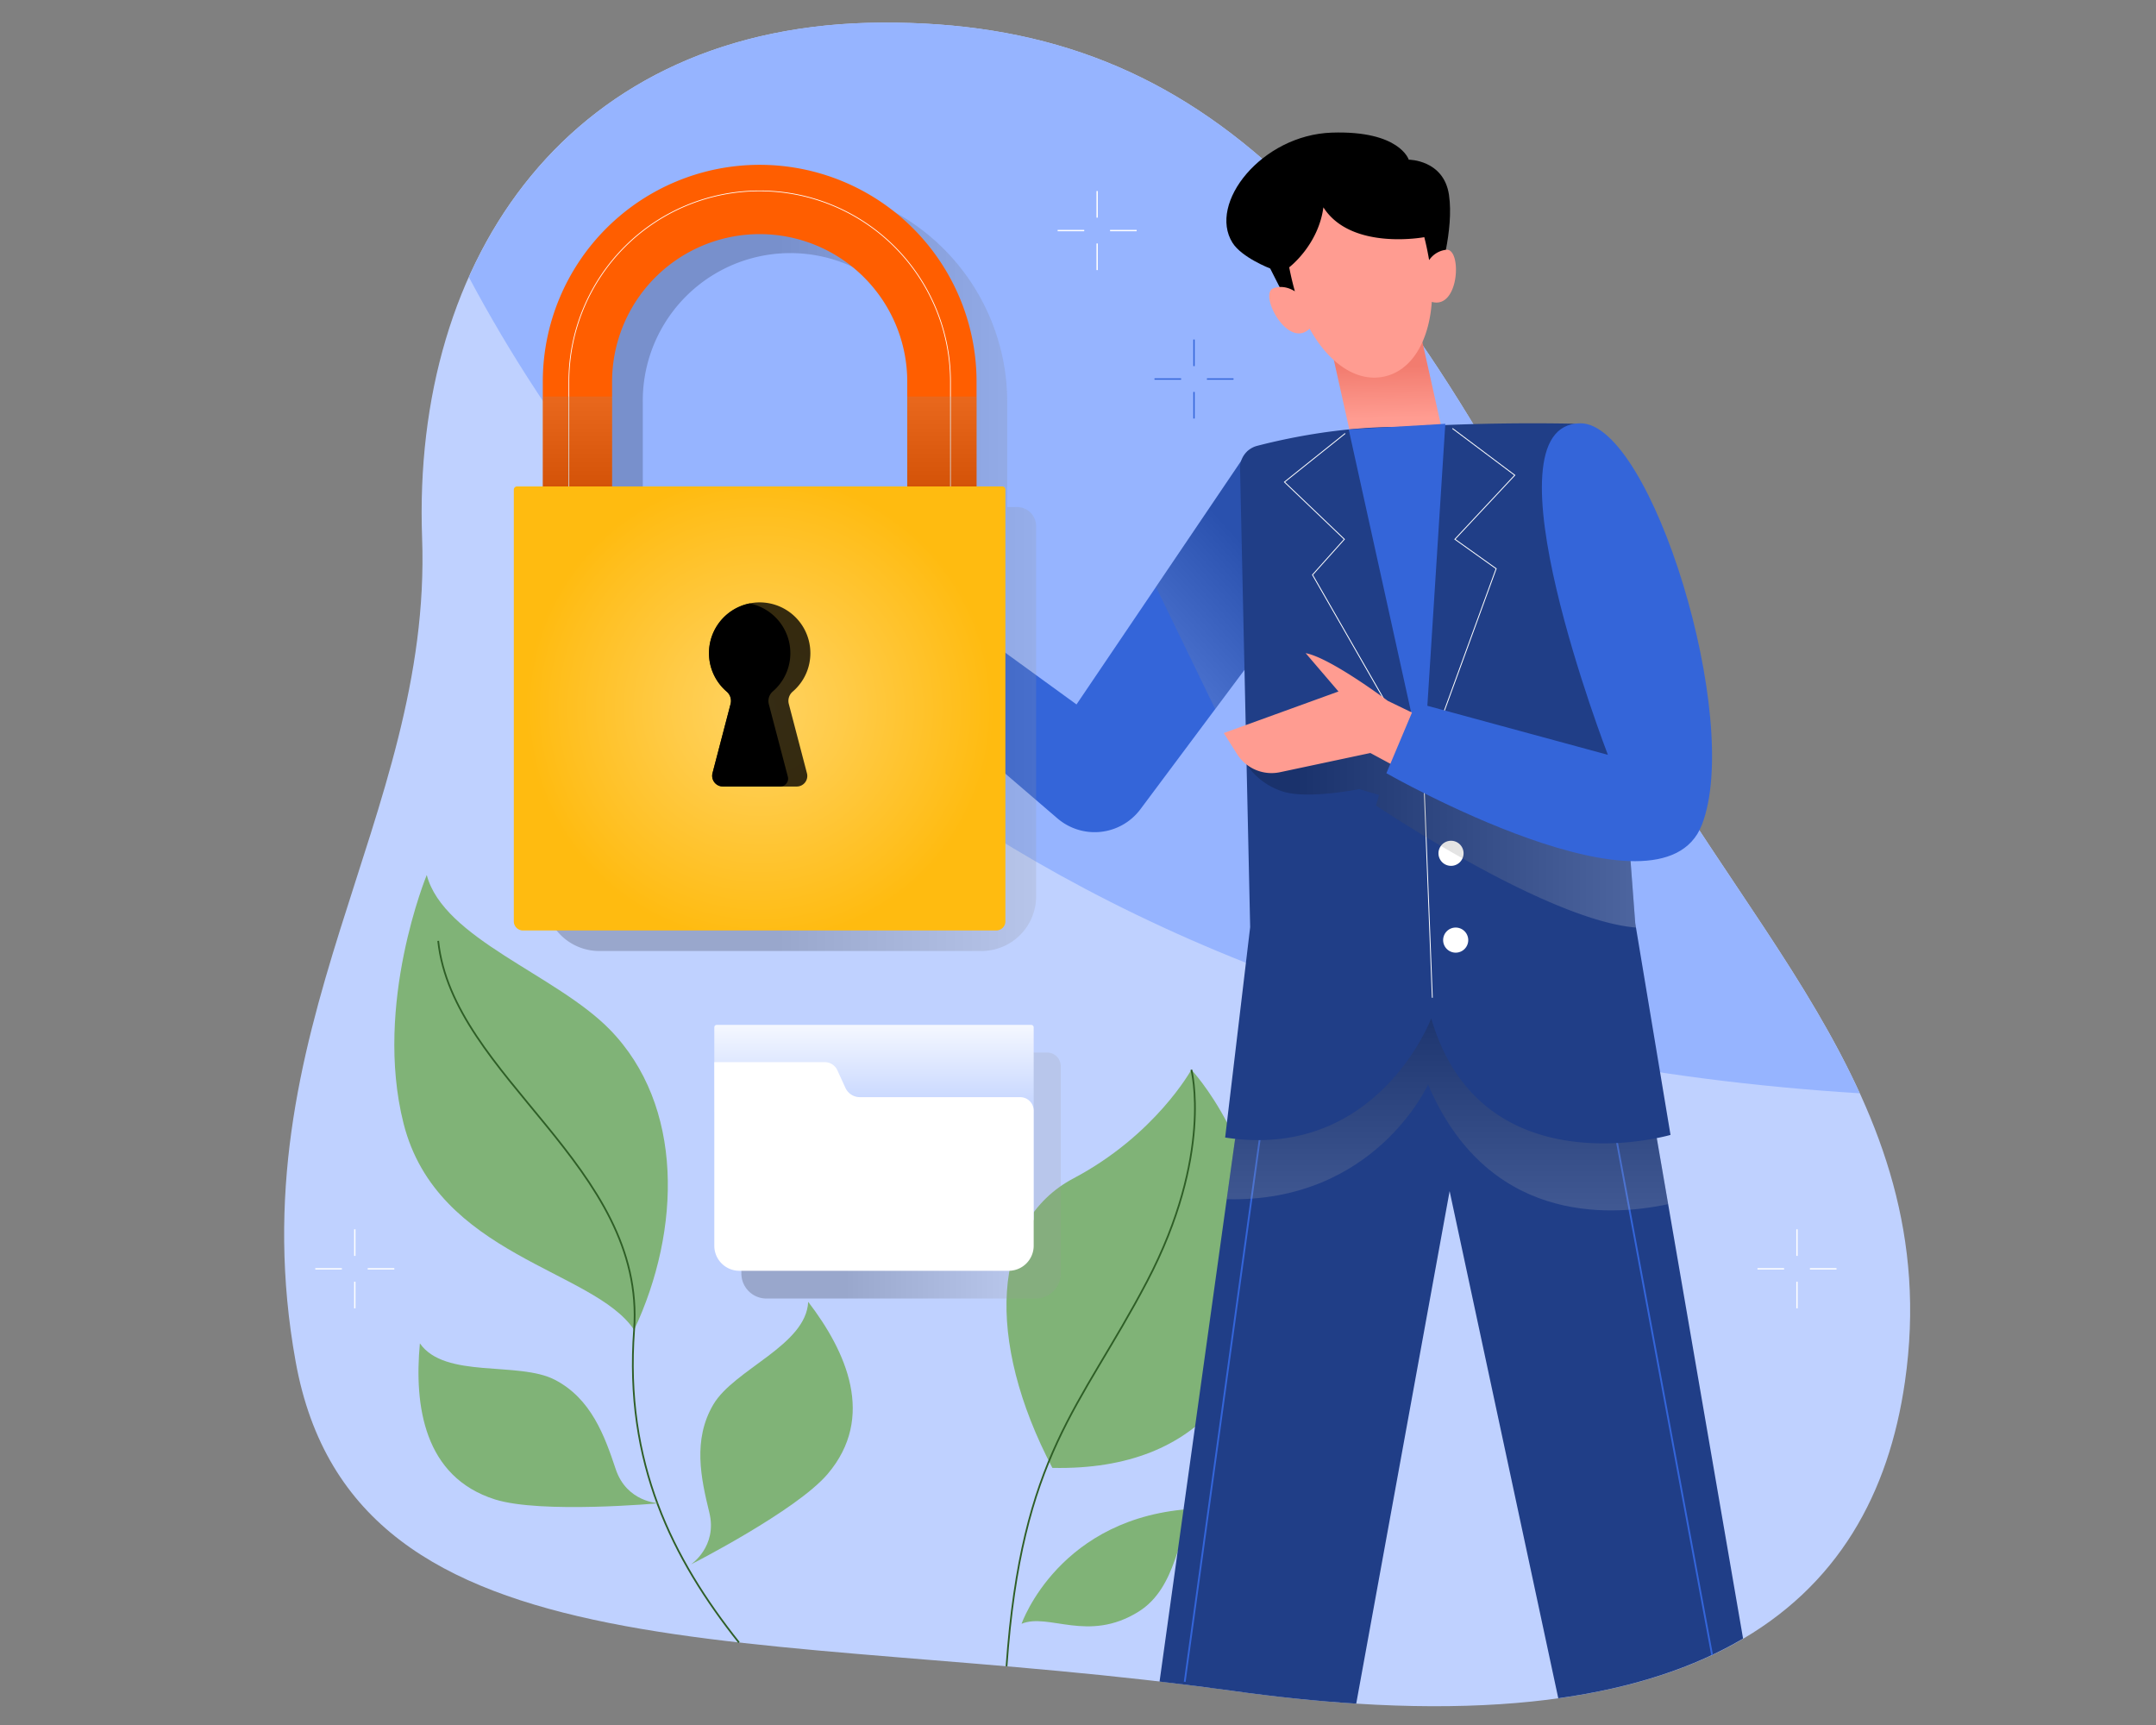 <svg xmlns="http://www.w3.org/2000/svg" xmlns:xlink="http://www.w3.org/1999/xlink" viewBox="0 0 1280 1024"><rect x="0" y="0" width="1280" height="1024" fill="#808080" stroke="none"/><defs><style>.cls-1{isolation:isolate;}.cls-2{fill:#80b377;}.cls-3{fill:#bfd1ff;}.cls-4{fill:#96b4ff;}.cls-15,.cls-19,.cls-23,.cls-24,.cls-5,.cls-7{fill:none;stroke-miterlimit:10;}.cls-5{stroke:#2e5e26;stroke-width:1.02px;}.cls-6{fill:#203e87;}.cls-24,.cls-7{stroke:#3465d9;}.cls-7{stroke-width:1.07px;}.cls-12,.cls-13,.cls-16,.cls-17,.cls-20,.cls-25,.cls-8{opacity:0.2;mix-blend-mode:multiply;}.cls-8{fill:url(#linear-gradient);}.cls-9{fill:url(#linear-gradient-2);}.cls-10{fill:#ff9c91;}.cls-11{fill:#3465d9;}.cls-12{fill:url(#linear-gradient-3);}.cls-13{fill:url(#linear-gradient-4);}.cls-14{fill:#fff;}.cls-15,.cls-19,.cls-23{stroke:#fff;}.cls-15{stroke-width:0.51px;}.cls-16{fill:url(#linear-gradient-5);}.cls-17{fill:url(#linear-gradient-6);}.cls-18{fill:#ff5e00;}.cls-19{stroke-width:0.43px;}.cls-20{fill:url(#linear-gradient-7);}.cls-21{fill:url(#radial-gradient);}.cls-22{opacity:0.79;}.cls-23,.cls-24{stroke-width:0.8px;}.cls-25{fill:url(#linear-gradient-8);}.cls-26{fill:url(#linear-gradient-9);}</style><linearGradient id="linear-gradient" x1="859.34" y1="567.16" x2="859.34" y2="758.89" gradientUnits="userSpaceOnUse"><stop offset="0.13"/><stop offset="1" stop-color="#fff"/></linearGradient><linearGradient id="linear-gradient-2" x1="823.92" y1="255.6" x2="823.16" y2="217.56" gradientUnits="userSpaceOnUse"><stop offset="0.19" stop-color="#ff9c91"/><stop offset="1" stop-color="#f27c6f"/></linearGradient><linearGradient id="linear-gradient-3" x1="760.06" y1="318.03" x2="649.99" y2="417.95" xlink:href="#linear-gradient"/><linearGradient id="linear-gradient-4" x1="484.28" y1="344.23" x2="484.28" y2="400.45" xlink:href="#linear-gradient"/><linearGradient id="linear-gradient-5" x1="740.09" y1="489.35" x2="971.27" y2="489.35" xlink:href="#linear-gradient"/><linearGradient id="linear-gradient-6" x1="422.6" y1="337.29" x2="723.14" y2="337.29" xlink:href="#linear-gradient"/><linearGradient id="linear-gradient-7" x1="451.01" y1="327.72" x2="451.01" y2="179.8" xlink:href="#linear-gradient"/><radialGradient id="radial-gradient" cx="451.01" cy="420.56" r="139.02" gradientUnits="userSpaceOnUse"><stop offset="0" stop-color="#ffd363"/><stop offset="0.36" stop-color="#ffcb48"/><stop offset="1" stop-color="#ffbb10"/></radialGradient><linearGradient id="linear-gradient-8" x1="476.83" y1="697.83" x2="666.44" y2="697.83" gradientUnits="userSpaceOnUse"><stop offset="0.13"/><stop offset="0.66" stop-color="#9d9d9d"/></linearGradient><linearGradient id="linear-gradient-9" x1="518.88" y1="598.28" x2="518.88" y2="663.44" gradientUnits="userSpaceOnUse"><stop offset="0" stop-color="#fff"/><stop offset="1" stop-color="#bfd1ff"/></linearGradient></defs><title>Artboard 1</title><g class="cls-1"><g id="Layer_1" data-name="Layer 1"><path class="cls-2" d="M600.06,926.33s11.84-66.89-56.63-109.78c2,18-13.7,45.87-.51,69.71C560,917.09,589.23,912.64,600.06,926.33Z"/><path class="cls-3" d="M523.43,13.42c185.06-1,293.91,106.42,428.29,381.54,74.57,152.64,204,253.28,179.22,425.32-19,131.92-119.5,222.52-399.49,183.4s-521.18-3.15-555.92-195.35c-35.83-198.14,81.15-322.59,75.07-489S338.33,14.39,523.43,13.42Z"/><path class="cls-4" d="M951.72,395C817.34,119.84,708.49,12.45,523.43,13.42c-122.56.64-205.06,61.66-245.08,151.09C370.67,337.91,597,617.66,1104.13,649,1065.6,564.64,998.07,489.84,951.72,395Z"/><path class="cls-2" d="M253.36,519.42S221.69,596,239.58,666.89c19.89,78.78,113.14,86.73,136.88,122.58,28-59.54,29.68-133.25-14.5-178.39C330,578.45,263.32,557.29,253.36,519.42Z"/><path class="cls-5" d="M260.15,558.52c8.47,81,123.51,133.81,116.31,231-5.85,78.87,22.7,135.71,62.27,185.53"/><path class="cls-2" d="M249.28,797.45c-3.47,37.12,2.46,79.3,44.54,92.63,27.34,8.66,97.37,2.28,97.37,2.28s-19.07-.51-25.64-20.23S351,830.26,329.41,819.07,264.11,818.7,249.28,797.45Z"/><path class="cls-2" d="M479.82,772.8c22.69,29.58,40.13,68.45,11.6,102.13-18.54,21.88-81.22,53.75-81.22,53.75s15.87-10.58,10.93-30.77-10-43.18,2.37-64.16S478.58,798.68,479.82,772.8Z"/><path class="cls-2" d="M707.3,635s-21.27,38.75-70,64.52-52.4,95.77-12.52,171.85c91.63,2,124.74-58.09,125.11-118.16C750.35,680.67,707.3,635,707.3,635Z"/><path class="cls-5" d="M707.3,635s13.25,50.29-26.38,125.82S606.53,863,597.56,989.15"/><path class="cls-2" d="M606.5,963.91s22.23-64.19,102.93-68.3c-10.53,14.71-10.38,46.73-33.51,61.13C646,975.36,622.63,957.23,606.5,963.91Z"/><path class="cls-6" d="M976.48,634.26,860.66,559.94l-120.5,66.74L688.42,998.22c14.23,1.66,28.56,3.44,43,5.46q39.19,5.48,73.76,7.63l55.45-304.24,64.51,301.06c44.8-6.22,80.89-18.45,109.71-35.43Z"/><line class="cls-7" x1="749.91" y1="661.55" x2="703.36" y2="998.36"/><line class="cls-7" x1="955.6" y1="654.44" x2="1016.45" y2="982.41"/><path class="cls-8" d="M990.38,714.82l-13.9-80.56L860.66,559.94l-120.5,66.74L728.3,711.87c88.05,2.16,119.52-68.12,119.52-68.12C882.65,725.5,953.67,722.67,990.38,714.82Z"/><path d="M764.77,180.39l-10.66-21s-16.84-6.46-22.38-15.27c-14.76-23.48,17.38-64,58.95-65.39,40.37-1.34,45.68,16.06,45.68,16.06s20.8,0,23.89,20.91-5.92,49.14-5.92,49.14Z"/><polygon class="cls-9" points="857.19 260.04 802.23 260.04 789.71 203.93 842.07 192.25 857.19 260.04"/><path class="cls-10" d="M858.7,148.26a14.16,14.16,0,0,0-10.24,6.14c-.74-4.33-1.65-8.82-2.87-13.61,0,0-43.42,8.16-59.9-17.71-3.05,22.57-20.3,35.6-20.3,35.6,1,5.13,2.12,9.82,3.37,14.25-3-1.85-7.63-3.66-12.8-1.75-8.88,3.28,8.62,36.52,21.55,23.9h0c11,20,27.68,32.17,44.43,28.43s26.53-21.77,28.1-44.31C866.44,183.82,868,147.47,858.7,148.26Z"/><path class="cls-11" d="M741,267.52,639.11,418.17l-96.38-70-27.39,41.08,112.45,96.56a33.91,33.91,0,0,0,49.27-5.44l88.85-119Z"/><polygon class="cls-12" points="686.28 348.4 721.45 420.92 765.91 361.36 740.97 267.52 686.28 348.4"/><path class="cls-13" d="M552.41,372.17C551,371.69,515.34,344,515.34,344s-28-32-41.82-37.77l14.35,26.3-71.72,10,5.14,13.85A24.2,24.2,0,0,0,444,372.17h54.88l34.43,29.16Z"/><path class="cls-6" d="M746.33,264.67c15.45-4,46.48-10.92,81.27-11.21,5.22-.05,10.44-.14,15.65-.43,36.36-2,70-1.89,89.1-1.55a17.75,17.75,0,0,1,17.37,16.43L970.83,548l20.94,125.71s-112.39,32.76-142.06-69.19c0,0-31.81,84.63-122.35,70.74l14.85-124.91-6-272.25A13.55,13.55,0,0,1,746.33,264.67Z"/><path class="cls-14" d="M868.91,506.54a7.45,7.45,0,1,1-7.45-7.45A7.45,7.45,0,0,1,868.91,506.54Z"/><path class="cls-14" d="M871.68,558.07a7.45,7.45,0,1,1-7.45-7.45A7.46,7.46,0,0,1,871.68,558.07Z"/><polyline class="cls-15" points="850.36 592.27 845.06 455.94 888.26 337.57 863.76 320.11 899.32 282.1 862.29 254.33"/><path class="cls-16" d="M971.27,550.62l-.44-2.6-6.08-80.72L806.23,428.08l-66.14,25.73a40.85,40.85,0,0,0,22.49,16.34c15.12,4.19,44.41-1.72,44.41-1.72l11.79,3.51-1.9,6.2S917.94,546.26,971.27,550.62Z"/><path class="cls-14" d="M552.41,364.31c-1.43-.48-37.07-28.21-37.07-28.21s-28-32-41.82-37.77l14.35,26.29-71.72,10,5.14,13.86A24.2,24.2,0,0,0,444,364.31h54.88l34.43,29.16Z"/><polygon class="cls-11" points="800.72 254.93 845.06 455.94 858.07 251.58 800.72 254.93"/><polyline class="cls-15" points="845.06 455.94 779.23 341.24 798.14 320.11 762.58 286.15 798.62 257.31"/><path class="cls-10" d="M866,435.93c-1.5-.17-42.11-19.91-42.11-19.91s-34-25.55-48.73-28.29l19.48,22.75-68.08,24.68,7.89,12.49a24.22,24.22,0,0,0,25.48,10.75L813.57,447l39.72,21.4Z"/><path class="cls-11" d="M938.37,251.28c42.1,0,96.38,176,72,238.4S823.09,459,823.09,459l17.64-41.85L954.6,448.09S878.51,251.28,938.37,251.28Z"/><path class="cls-17" d="M603.8,301H598V238.8a128.76,128.76,0,0,0-257.52,0V301h-5.81a11.32,11.32,0,0,0-11.32,11.32V532.1a32.44,32.44,0,0,0,32.44,32.44H582.69a32.44,32.44,0,0,0,32.44-32.44V312.29A11.32,11.32,0,0,0,603.8,301ZM381.62,238.8a87.62,87.62,0,1,1,175.23,0V301H381.62Z"/><path class="cls-18" d="M579.77,337.29H322.25V226.6a128.76,128.76,0,0,1,257.52,0ZM363.39,296.15H538.63V226.6a87.62,87.62,0,0,0-175.24,0Z"/><path class="cls-19" d="M337.73,321.81V226.6a113.28,113.28,0,0,1,226.56,0v95.21Z"/><polygon class="cls-20" points="538.63 235.39 538.63 296.15 363.39 296.15 363.39 235.39 322.25 235.39 322.25 337.29 579.77 337.29 579.77 235.39 538.63 235.39"/><path class="cls-21" d="M307,288.77H595a1.89,1.89,0,0,1,1.89,1.89V546.93a5.42,5.42,0,0,1-5.42,5.42h-281a5.42,5.42,0,0,1-5.42-5.42V290.66A1.89,1.89,0,0,1,307,288.77Z"/><path class="cls-22" d="M481.11,387.74a30.1,30.1,0,1,0-49.74,22.76,7.32,7.32,0,0,1,2.37,7.39l-10.69,40.87a6.49,6.49,0,0,0,6.28,8.14H473a6.27,6.27,0,0,0,6.08-7.86l-10.77-41.16a7.24,7.24,0,0,1,2.32-7.33A30,30,0,0,0,481.11,387.74Z"/><path d="M469.23,387.74a30.11,30.11,0,0,0-24.16-29.51,30.07,30.07,0,0,0-13.64,52.32,7.21,7.21,0,0,1,2.31,7.32L423,459a6.28,6.28,0,0,0,6.08,7.86h34.17a4.64,4.64,0,0,0,4.49-5.81L456.44,418a7.53,7.53,0,0,1,2.39-7.57A29.93,29.93,0,0,0,469.23,387.74Z"/><line class="cls-23" x1="651.37" y1="113.41" x2="651.37" y2="129.2"/><line class="cls-23" x1="651.37" y1="144.53" x2="651.37" y2="160.33"/><line class="cls-23" x1="674.83" y1="136.87" x2="659.03" y2="136.87"/><line class="cls-23" x1="643.7" y1="136.87" x2="627.91" y2="136.87"/><line class="cls-23" x1="1066.86" y1="729.74" x2="1066.86" y2="745.53"/><line class="cls-23" x1="1066.86" y1="760.86" x2="1066.86" y2="776.66"/><line class="cls-23" x1="1090.32" y1="753.2" x2="1074.53" y2="753.2"/><line class="cls-23" x1="1059.2" y1="753.2" x2="1043.4" y2="753.2"/><line class="cls-23" x1="210.64" y1="729.74" x2="210.64" y2="745.53"/><line class="cls-23" x1="210.64" y1="760.86" x2="210.64" y2="776.66"/><line class="cls-23" x1="234.1" y1="753.2" x2="218.3" y2="753.2"/><line class="cls-23" x1="202.97" y1="753.2" x2="187.18" y2="753.2"/><line class="cls-24" x1="708.87" y1="201.54" x2="708.87" y2="217.33"/><line class="cls-24" x1="708.87" y1="232.66" x2="708.87" y2="248.46"/><line class="cls-24" x1="732.33" y1="225" x2="716.54" y2="225"/><line class="cls-24" x1="701.21" y1="225" x2="685.41" y2="225"/><path class="cls-25" d="M621.69,624.82H448.22a8.07,8.07,0,0,0-8.07,8.07V756A14.86,14.86,0,0,0,455,770.84H614.9A14.86,14.86,0,0,0,629.76,756V632.89A8.07,8.07,0,0,0,621.69,624.82Z"/><rect class="cls-26" x="424.08" y="608.4" width="189.61" height="116.62" rx="1.35"/><path class="cls-14" d="M501.91,645.76l-4.77-10.43a8.29,8.29,0,0,0-7.53-4.83H424.08v109a14.86,14.86,0,0,0,14.86,14.87H598.82a14.87,14.87,0,0,0,14.87-14.87V659.3a8,8,0,0,0-8-8H510.53A9.48,9.48,0,0,1,501.91,645.76Z"/></g></g></svg>
